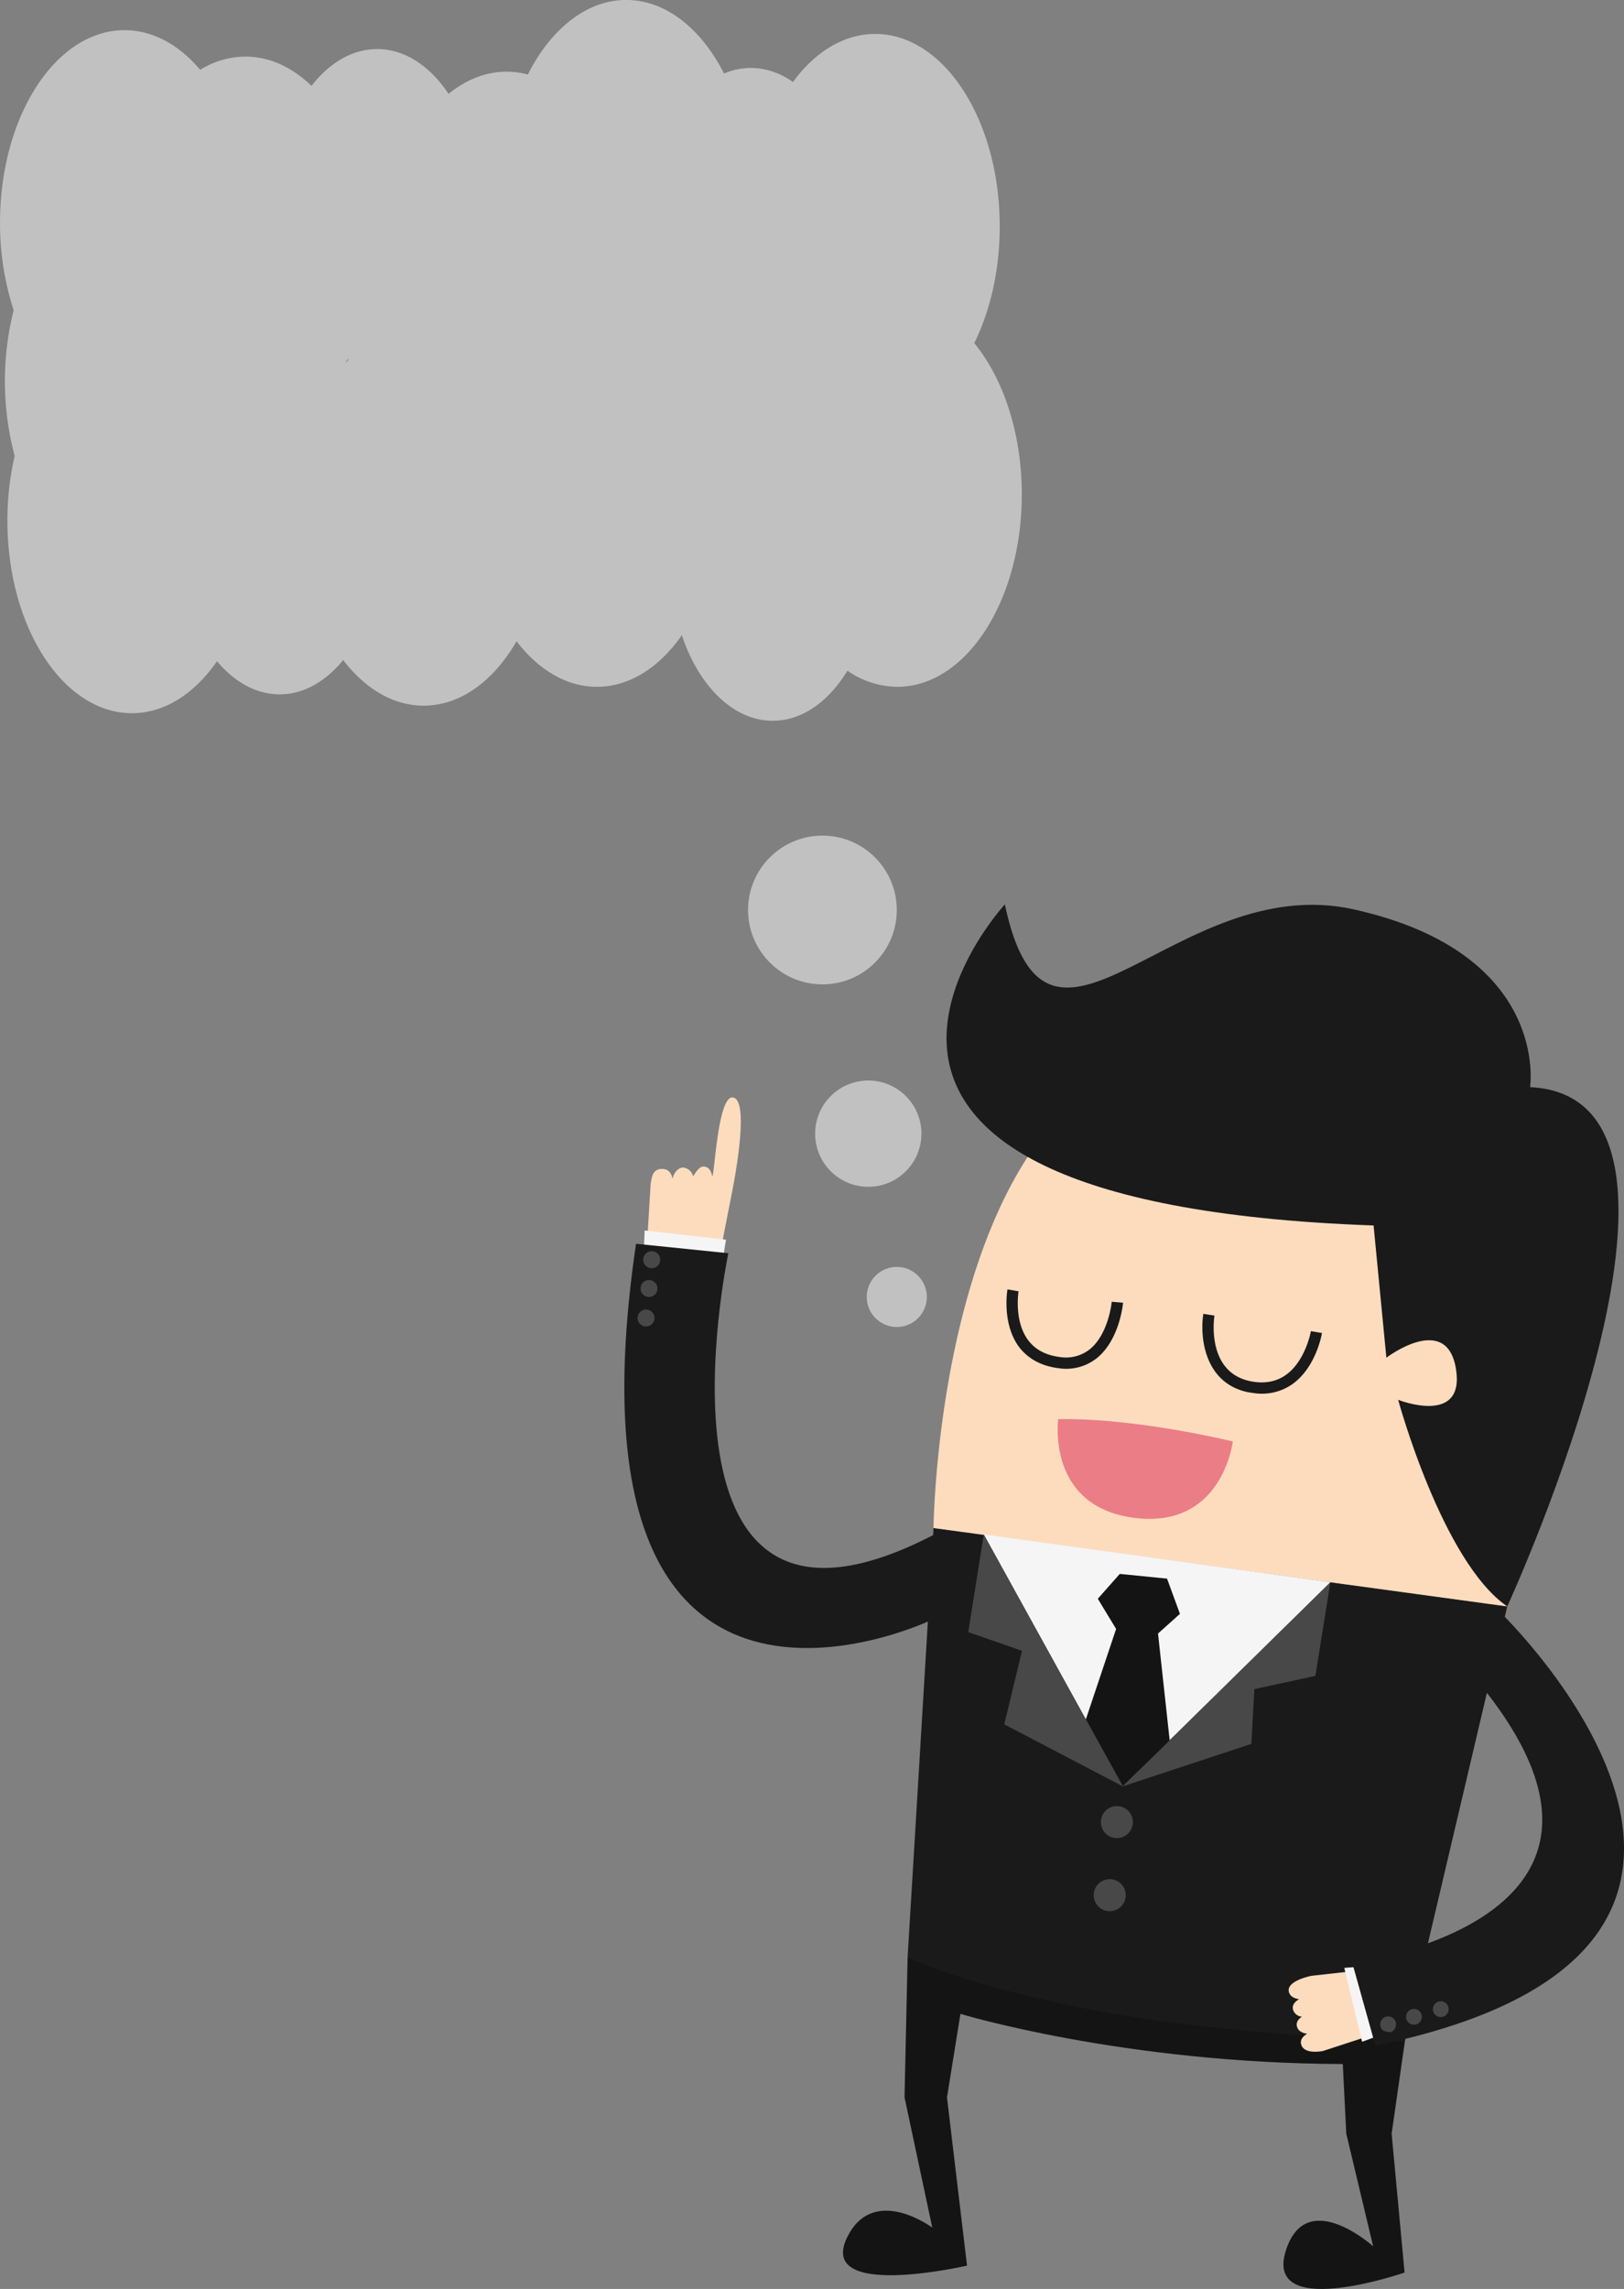 <svg xmlns="http://www.w3.org/2000/svg" viewBox="0 0 573.93 808.77"><rect x="0" y="0" width="573.93" height="808.77" fill="#808080" stroke="none"/><defs><style>.cls-1{fill:#141414;}.cls-2{fill:#1a1a1a;}.cls-3{fill:#fddcbe;}.cls-4{fill:#f5f5f5;}.cls-5{fill:#484848;}.cls-6{fill:#eb7d86;}.cls-7{fill:#c1c1c1;}</style></defs><title>its-working</title><g id="Layer_1" data-name="Layer 1"><path class="cls-1" d="M320.75,691.63l-1.08,49.45,9.8,46s-19.89-14.8-29.44,2.22c-13.45,24,41.72,11.22,41.72,11.22l-7.08-59.41,4.75-29.54S397,729.07,474.55,729.29l1.23,24.6,9.5,39.81s-22.56-20.34-30.33,0c-10.39,27.21,41.43,9.27,41.43,9.27l-4.57-49.08,4.67-32.57S432.54,694.24,320.75,691.63Z"/><path class="cls-2" d="M470.16,559.07,396.8,631.17l-49.13-89-17.76-2.27-9.16,151.72s15.72,7.77,50.77,15.48c14.63,3.48,37.25,6.89,37.25,6.89,23.13,3,54.61,6,87.71,7.31L532.67,567.6Z"/><path class="cls-3" d="M329.91,539.91S332.14,300,494.41,390.81c0,0,88.25,6.28,38.25,176.79Z"/><path class="cls-2" d="M355.12,319.56S258,424.92,485.43,433l4.52,46.72s21.36-16.25,24.6,4-20.43,10.89-20.43,10.89,15.51,57.13,38.55,73c0,0,82.8-179.79,8.07-183.49,0,0,7.26-47.27-62.2-62.78C415.29,307.21,370.28,391.35,355.12,319.56Z"/><polygon class="cls-4" points="347.67 542.17 396.8 631.17 470.16 559.07 347.67 542.17"/><polygon class="cls-5" points="347.67 542.17 342.19 576.68 361.19 583.29 354.91 609.27 396.8 631.17 347.67 542.17"/><polygon class="cls-5" points="396.8 631.17 442.23 616.18 443.3 596.83 464.87 592.14 470.16 559.07 396.8 631.17"/><polygon class="cls-1" points="387.97 564.9 395.73 556.12 412.44 557.78 417 570.23 409.25 577.18 413.37 614.96 396.8 631.17 383.74 607.53 394.44 575.56 387.97 564.9"/><circle class="cls-5" cx="394.72" cy="643.86" r="5.66" transform="translate(-344.55 798.26) rotate(-70.29)"/><path class="cls-5" d="M397.51,671.54a5.66,5.66,0,1,1-3.42-7.24A5.66,5.66,0,0,1,397.51,671.54Z"/><path class="cls-6" d="M435.68,509.32s-34.18-8.42-61.7-7.88c0,0-4.32,30.9,26.9,34.88S435.68,509.32,435.68,509.32Z"/><path class="cls-3" d="M228.58,440.78l25.71,3.09,3.69-19c.28-1.34,7.76-36.22,1-37.09-5.21-.66-6.39,26.42-7.25,28-.28-1.71-1-3.33-2.78-3.59s-3.11,2.1-4,3.47a4.08,4.08,0,0,0-3.27-3.09c-1.9-.28-3.61,1.89-4,4-.28-1.71-1.21-3.26-3-3.49-4.28-.55-4.35,3.31-4.73,5.18h0Z"/><polygon class="cls-4" points="255.61 444.04 256.56 438.02 227.83 434.77 227.61 440.2 255.61 444.04"/><path class="cls-2" d="M329,572.47s-133.25,63.69-104.22-133l32.62,3.34s-32.9,155,73.51,99Z"/><circle class="cls-5" cx="228.31" cy="465.71" r="3" transform="translate(-281.71 560) rotate(-74.36)"/><circle class="cls-5" cx="229.36" cy="455.26" r="3" transform="translate(-270.82 553.67) rotate(-74.39)"/><path class="cls-5" d="M227.44,444.29a3,3,0,1,1,2.08,3.7A3,3,0,0,1,227.44,444.29Z"/><path class="cls-3" d="M487.44,718.2,482,696.05l-18.35,2.05c-1.26.21-9,2-8.17,5.63.41,1.74,2,2.42,3.63,2.64-1.39.83-2.54,2-2.17,3.64a3.55,3.55,0,0,0,3.17,2.56c-1.2.81-2.12,1.92-1.77,3.38.41,1.74,2,2.42,3.63,2.64-1.39.83-2.54,2-2.16,3.64.79,3.39,5.95,2.78,7.7,2.47h0Z"/><polygon class="cls-4" points="481.34 694.84 475.08 695.32 481.37 721.43 487.27 719.24 481.34 694.84"/><path class="cls-2" d="M530.15,569.63s123.38,118.74-44.08,153.15l-8.23-29.44s114.61-14.22,44.46-99.16Z"/><circle class="cls-5" cx="509.16" cy="709.93" r="2.8" transform="translate(-69.46 55.37) rotate(-5.83)"/><circle class="cls-5" cx="499.73" cy="712.58" r="2.8" transform="translate(-70.17 54.77) rotate(-5.86)"/><path class="cls-5" d="M490.87,718c-2.29-.29-2.91-1-3.07-2.5a2.8,2.8,0,0,1,5.57-.57C493.52,716.46,492.4,718.19,490.87,718Z"/><path class="cls-2" d="M443.12,492.22a18.72,18.72,0,0,0,13.3-2.94c8.61-5.85,10.7-17.77,10.78-18.28l-3.93-.66c0,.11-1.91,10.78-9.11,15.66-3.43,2.32-7.61,3-12.41,2-15.52-3.33-12.68-22.35-12.55-23.16l-3.93-.62c-1.29,8.13.32,24.38,15.65,27.67Q442,492.08,443.12,492.22Z"/><path class="cls-2" d="M374,483.42h0a17.41,17.41,0,0,0,13.64-3.55c8-6.48,9.21-19,9.25-19.57l-4-.35c0,.11-1.09,11.43-7.8,16.83a13.58,13.58,0,0,1-10.62,2.69h0c-4.93-.63-8.68-2.64-11.16-6-5.05-6.82-3.36-17.11-3.34-17.21l-3.92-.68c-.09.49-2,12,4,20.24C363.29,480.1,368,482.65,374,483.42Z"/><circle class="cls-7" cx="316.93" cy="458.26" r="10.62"/><circle class="cls-7" cx="306.86" cy="400.56" r="18.78"/><circle class="cls-7" cx="290.65" cy="321.53" r="26.28"/><path class="cls-7" d="M344.31,121.23c5.66-11.44,9-25.73,9-41.24,0-37.55-19.7-68-44-68-11.16,0-21.33,6.43-29.09,17a25.87,25.87,0,0,0-14.91-5,24.44,24.44,0,0,0-9.42,2c-8.06-15.81-20.55-26-34.58-26s-26.71,10.32-34.76,26.34a29.13,29.13,0,0,0-7.51-1c-7.41,0-14.38,2.84-20.51,7.84-6.52-9.79-15.41-15.83-25.22-15.83-8.85,0-16.94,4.91-23.23,13C103.32,23.81,95.32,20,86.74,20a30.75,30.75,0,0,0-16,4.66c-7.41-8.77-16.67-14-26.73-14-24.3,0-44,30.44-44,68a98.75,98.75,0,0,0,4.82,30.94,102.93,102.93,0,0,0,.35,51.5A101.74,101.74,0,0,0,2.62,184c0,37.55,19.7,68,44,68,11.63,0,22.21-7,30.07-18.38,6.12,7.32,13.78,11.72,22.12,11.72,8.5,0,16.29-4.55,22.47-12.12,7.67,10,17.59,16.12,28.43,16.12,13.06,0,24.78-8.8,32.84-22.76,7.67,10,17.58,16.09,28.41,16.09,11.58,0,22.11-6.92,30-18.23,6,17.95,18.16,30.23,32.15,30.23,10.41,0,19.77-6.82,26.38-17.69a31.25,31.25,0,0,0,17.62,5.69c24.3,0,44-30.44,44-68C361.1,153,354.53,133.68,344.31,121.23Zm-221.5,5.67.39.16c-.36.42-.7.84-1.05,1.28C122.38,127.86,122.59,127.38,122.81,126.9Z"/></g></svg>